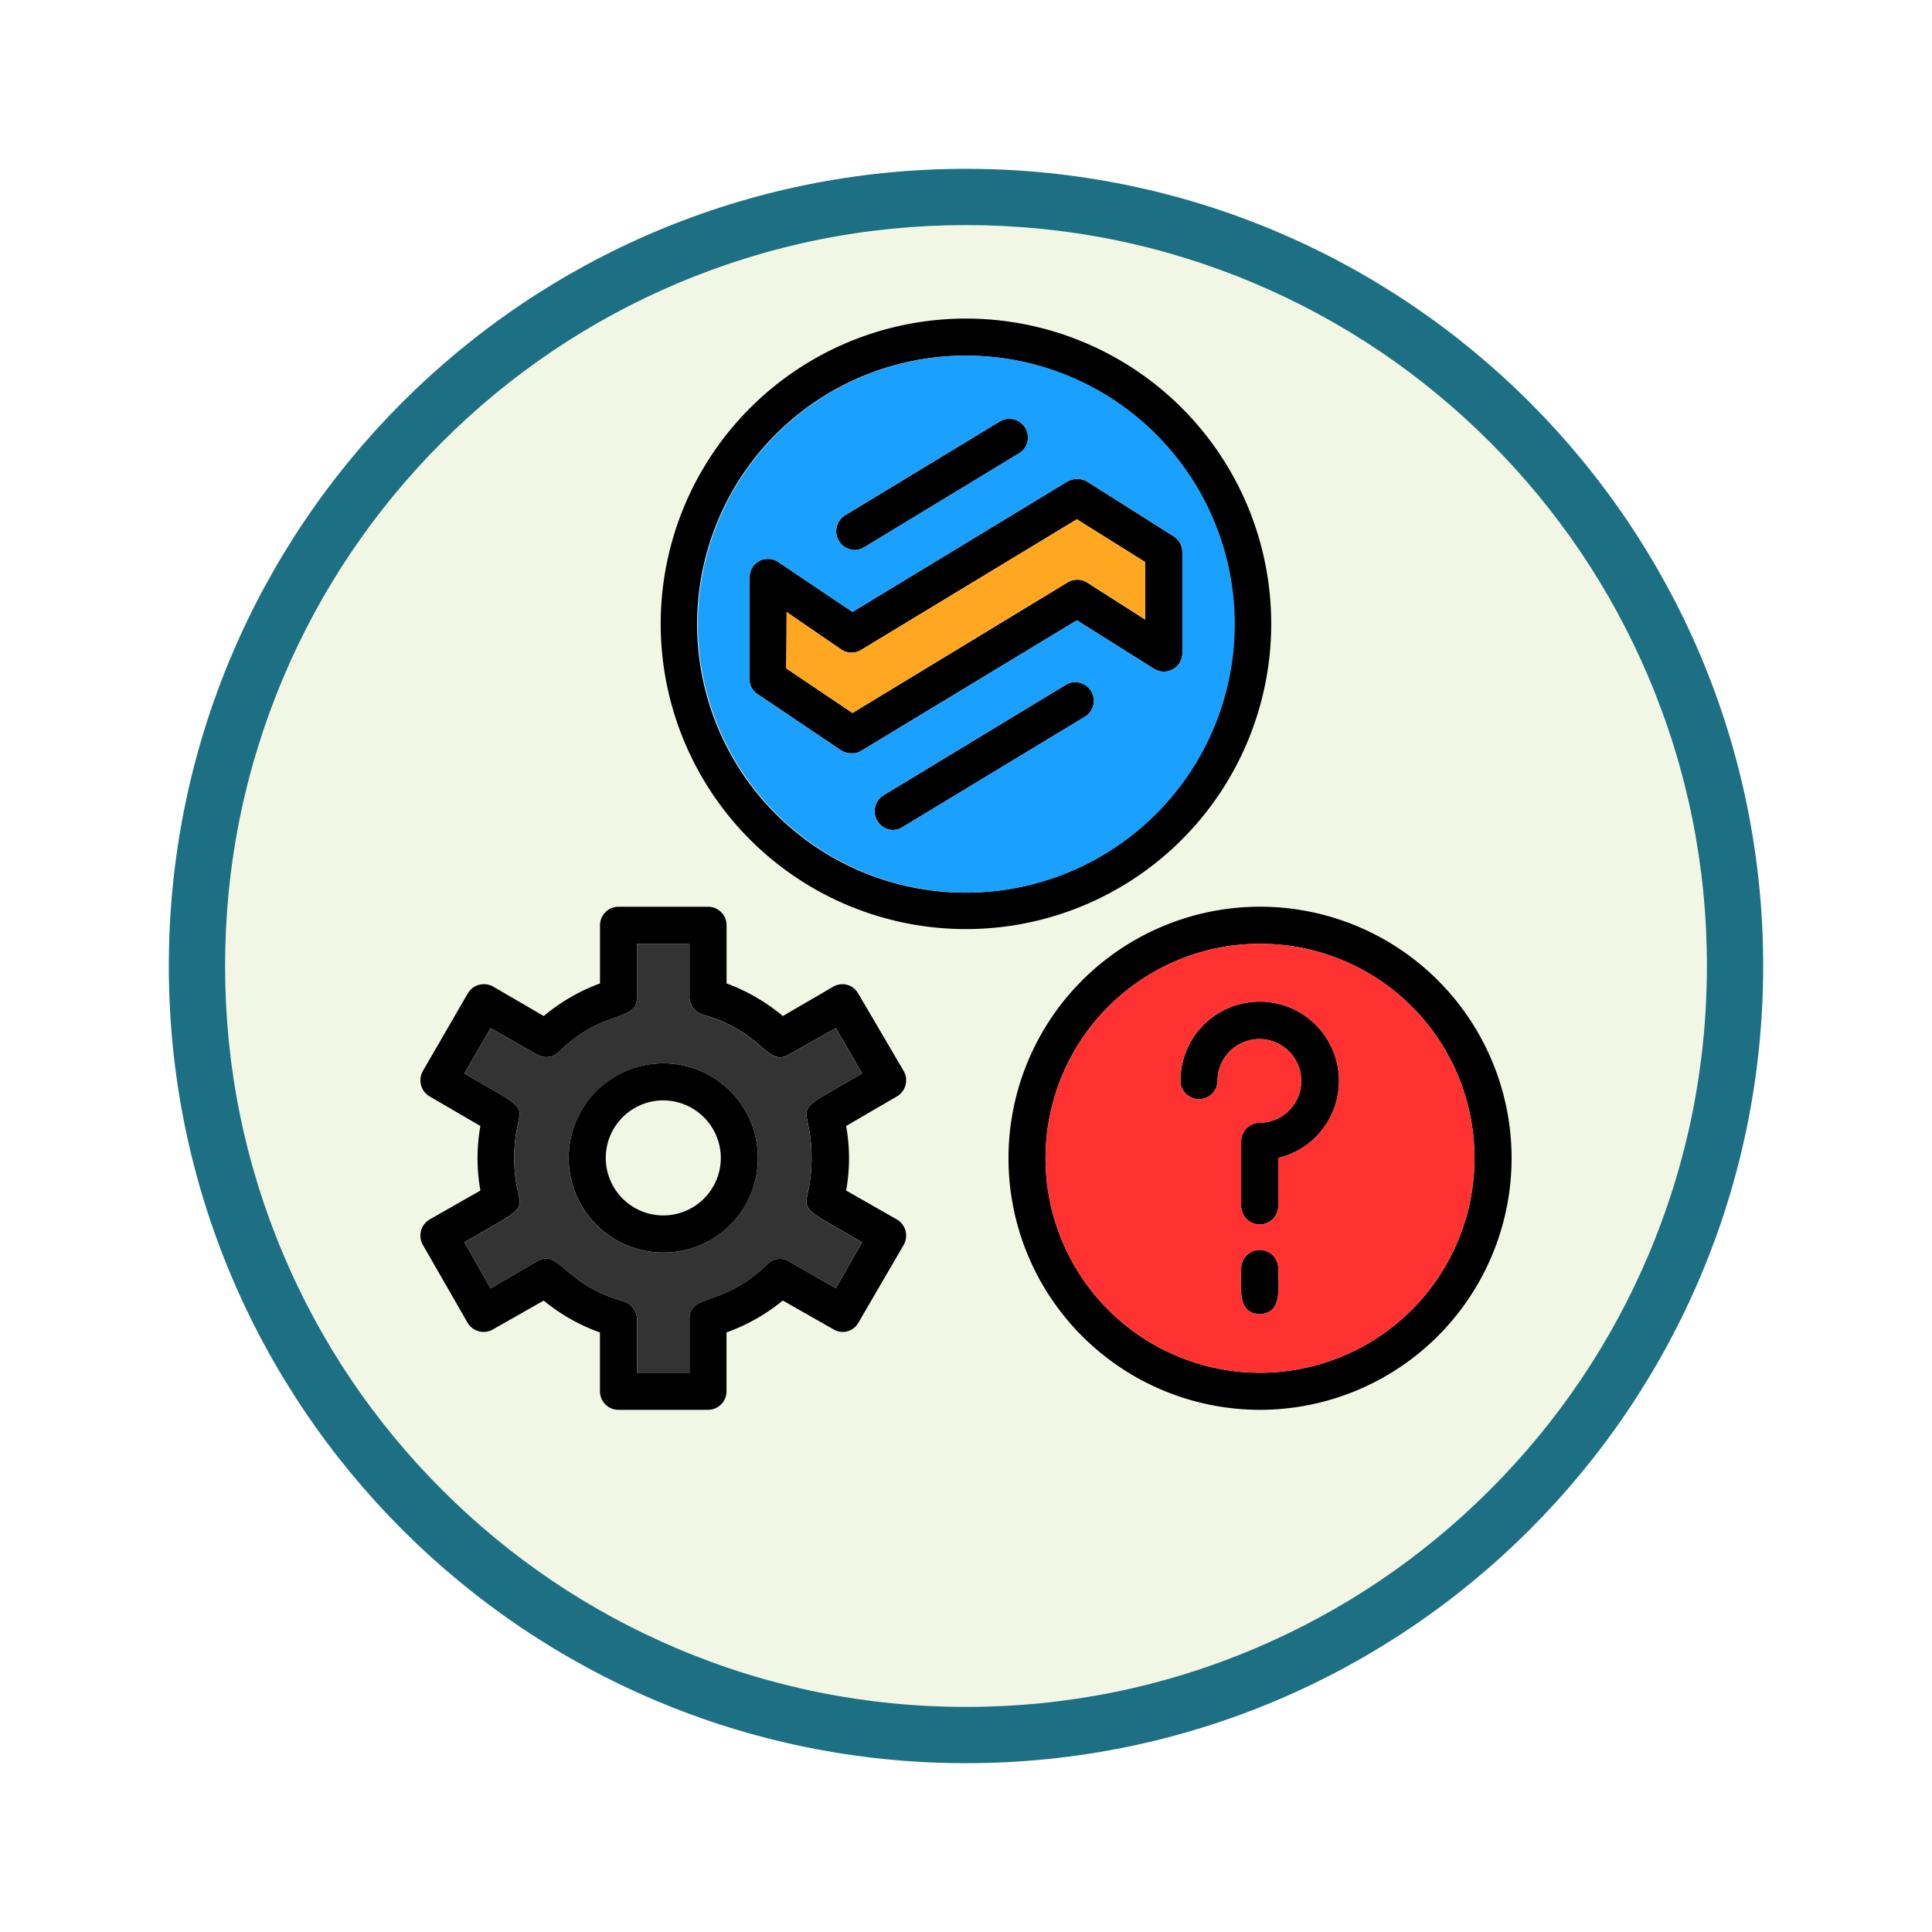 <svg xmlns="http://www.w3.org/2000/svg" xmlns:xlink="http://www.w3.org/1999/xlink" width="103" height="103" viewBox="0 0 103 103">
  <defs>
    <filter id="Trazado_982547" x="0" y="0" width="103" height="103" filterUnits="userSpaceOnUse">
      <feOffset dy="3" input="SourceAlpha"/>
      <feGaussianBlur stdDeviation="3" result="blur"/>
      <feFlood flood-opacity="0.161"/>
      <feComposite operator="in" in2="blur"/>
      <feComposite in="SourceGraphic"/>
    </filter>
  </defs>
  <g id="Grupo_1209407" data-name="Grupo 1209407" transform="translate(-191 -4803.497)">
    <g id="Grupo_1207682" data-name="Grupo 1207682" transform="translate(0 2033.284)">
      <g id="Grupo_1207604" data-name="Grupo 1207604" transform="translate(0 -893.287)">
        <g id="Grupo_1207313" data-name="Grupo 1207313" transform="translate(0 2919.5)">
          <g id="Grupo_1202212" data-name="Grupo 1202212" transform="translate(-80 -126.414)">
            <g id="Grupo_1174813" data-name="Grupo 1174813" transform="translate(280 876.414)">
              <g id="Grupo_1201680" data-name="Grupo 1201680">
                <g id="Grupo_1201330" data-name="Grupo 1201330">
                  <g id="Grupo_1172010" data-name="Grupo 1172010">
                    <g id="Grupo_1171046" data-name="Grupo 1171046">
                      <g id="Grupo_1148525" data-name="Grupo 1148525">
                        <g transform="matrix(1, 0, 0, 1, -9, -6)" filter="url(#Trazado_982547)">
                          <g id="Trazado_982547-2" data-name="Trazado 982547" transform="translate(9 6)" fill="#f2f7e5">
                            <path d="M 42.5 83.5 C 36.964 83.5 31.595 82.416 26.541 80.279 C 21.659 78.214 17.274 75.257 13.509 71.491 C 9.743 67.726 6.786 63.341 4.721 58.459 C 2.584 53.405 1.5 48.036 1.5 42.5 C 1.5 36.964 2.584 31.595 4.721 26.541 C 6.786 21.659 9.743 17.274 13.509 13.509 C 17.274 9.743 21.659 6.786 26.541 4.721 C 31.595 2.584 36.964 1.5 42.5 1.5 C 48.036 1.5 53.405 2.584 58.459 4.721 C 63.341 6.786 67.726 9.743 71.491 13.509 C 75.257 17.274 78.214 21.659 80.279 26.541 C 82.416 31.595 83.5 36.964 83.5 42.5 C 83.5 48.036 82.416 53.405 80.279 58.459 C 78.214 63.341 75.257 67.726 71.491 71.491 C 67.726 75.257 63.341 78.214 58.459 80.279 C 53.405 82.416 48.036 83.5 42.5 83.5 Z" stroke="none"/>
                            <path d="M 42.5 3 C 37.166 3 31.994 4.044 27.126 6.103 C 22.422 8.092 18.198 10.941 14.569 14.569 C 10.941 18.198 8.092 22.422 6.103 27.126 C 4.044 31.994 3 37.166 3 42.5 C 3 47.834 4.044 53.006 6.103 57.874 C 8.092 62.578 10.941 66.802 14.569 70.431 C 18.198 74.059 22.422 76.908 27.126 78.897 C 31.994 80.956 37.166 82 42.5 82 C 47.834 82 53.006 80.956 57.874 78.897 C 62.578 76.908 66.802 74.059 70.431 70.431 C 74.059 66.802 76.908 62.578 78.897 57.874 C 80.956 53.006 82 47.834 82 42.5 C 82 37.166 80.956 31.994 78.897 27.126 C 76.908 22.422 74.059 18.198 70.431 14.569 C 66.802 10.941 62.578 8.092 57.874 6.103 C 53.006 4.044 47.834 3 42.5 3 M 42.5 0 C 65.972 0 85 19.028 85 42.5 C 85 65.972 65.972 85 42.5 85 C 19.028 85 0 65.972 0 42.5 C 0 19.028 19.028 0 42.5 0 Z" stroke="none" fill="#1d7083"/>
                          </g>
                        </g>
                      </g>
                    </g>
                  </g>
                </g>
              </g>
            </g>
          </g>
        </g>
      </g>
    </g>
    <g id="Layer_x0020_1" transform="translate(213.232 4820.48)">
      <path id="Trazado_1059088" data-name="Trazado 1059088" d="M44.926,53.066c-1.227,0-.988-1.466-.988-2.454a.989.989,0,0,1,1.977,0C45.914,51.6,46.153,53.066,44.926,53.066Zm0,5.112A13.411,13.411,0,1,1,58.355,44.75,13.426,13.426,0,0,1,44.926,58.179Zm0-24.846A11.435,11.435,0,1,0,56.378,44.75,11.418,11.418,0,0,0,44.926,33.333ZM15.513,58.179H10.741a.989.989,0,0,1-.988-.988V54.055a10.057,10.057,0,0,1-3-1.7L4.061,53.884A.993.993,0,0,1,2.7,53.543L.312,49.385a1,1,0,0,1,.375-1.363L3.38,46.488a9.734,9.734,0,0,1,0-3.442L.687,41.478a1,1,0,0,1-.375-1.363L2.7,35.991a1,1,0,0,1,1.363-.375l2.693,1.568a10.154,10.154,0,0,1,3-1.738v-3.1a.989.989,0,0,1,.988-.988h4.772a.989.989,0,0,1,.988.988v3.1a10.154,10.154,0,0,1,3,1.738l2.693-1.568a.964.964,0,0,1,1.329.375l2.42,4.124a1,1,0,0,1-.375,1.363l-2.693,1.568a9.734,9.734,0,0,1,0,3.442l2.693,1.534a1,1,0,0,1,.375,1.363l-2.42,4.158a.953.953,0,0,1-1.329.341L19.5,52.351a10.057,10.057,0,0,1-3,1.7V57.19A.989.989,0,0,1,15.513,58.179ZM11.73,56.2h2.795V53.339c0-1.4,1.738-.579,4.158-2.931a.929.929,0,0,1,1.159-.136L22.329,51.7l1.4-2.454c-4.226-2.454-2.693-1.261-2.693-4.5s-1.534-2.045,2.693-4.5l-1.4-2.42-2.488,1.4c-1.193.716-1.4-1.227-4.6-2.113a.992.992,0,0,1-.716-.954V33.333H11.73v2.829c0,1.4-1.772.579-4.158,2.931a.972.972,0,0,1-1.193.136l-2.454-1.4-1.4,2.42c4.226,2.454,2.658,1.261,2.658,4.5s1.568,2.045-2.658,4.5l1.4,2.454,2.454-1.431c1.227-.716,1.431,1.227,4.6,2.113a1.013,1.013,0,0,1,.75.954Zm1.4-6.407a5.044,5.044,0,1,1,5.044-5.044A5.033,5.033,0,0,1,13.127,49.794Zm0-8.112a3.067,3.067,0,1,0,3.067,3.067A3.076,3.076,0,0,0,13.127,41.683ZM25.4,27.266a1,1,0,0,1-.545-1.84l9.782-5.93a.994.994,0,0,1,1.022,1.7l-9.748,5.9A1.014,1.014,0,0,1,25.4,27.266ZM23.318,12.338a1,1,0,0,1-.511-1.84l8.316-5.044a.994.994,0,0,1,1.022,1.7L23.829,12.2A.962.962,0,0,1,23.318,12.338Zm-.136,10.838a1.079,1.079,0,0,1-.545-.136l-4.5-3.033a.931.931,0,0,1-.409-.818V13.8a.981.981,0,0,1,1.534-.818l3.954,2.658L34.667,8.691a1.062,1.062,0,0,1,1.057,0l4.635,2.931a1.019,1.019,0,0,1,.443.852v5.351a.985.985,0,0,1-1.5.852l-4.124-2.59L23.693,23.04A.821.821,0,0,1,23.181,23.176Zm-3.51-4.533,3.545,2.386,11.452-6.953a.986.986,0,0,1,1.057,0l3.1,1.977V12.985L35.178,10.7,23.693,17.655a.986.986,0,0,1-1.057,0l-2.931-2.011v3Zm9.577,13.906A16.274,16.274,0,1,1,45.54,16.291,16.277,16.277,0,0,1,29.248,32.549Zm0-30.572A14.315,14.315,0,1,0,43.563,16.291,14.306,14.306,0,0,0,29.248,1.977ZM44.926,48.295a.989.989,0,0,1-.988-.988V43.864a.989.989,0,0,1,.988-.988,2.232,2.232,0,1,0-2.249-2.249.988.988,0,1,1-1.977,0,4.226,4.226,0,1,1,5.215,4.124v2.556A.989.989,0,0,1,44.926,48.295Z" transform="translate(0)" fill-rule="evenodd"/>
      <path id="Trazado_1059089" data-name="Trazado 1059089" d="M87.507,989.418c0-3.238-1.534-2.045,2.693-4.5l-1.4-2.42-2.488,1.4c-1.193.716-1.4-1.227-4.6-2.113a.992.992,0,0,1-.716-.954V978H78.2v2.829c0,1.4-1.772.579-4.158,2.931a.972.972,0,0,1-1.193.136L70.4,982.5l-1.4,2.42c4.226,2.454,2.658,1.261,2.658,4.5s1.568,2.045-2.658,4.5l1.4,2.454,2.454-1.431c1.227-.716,1.431,1.227,4.6,2.113a1.013,1.013,0,0,1,.75.954v2.863H81v-2.863c0-1.4,1.738-.579,4.158-2.931a.929.929,0,0,1,1.159-.136L88.8,996.37l1.4-2.454C85.973,991.463,87.507,992.655,87.507,989.418ZM79.6,984.373a5.044,5.044,0,1,1-5.044,5.044A5.077,5.077,0,0,1,79.6,984.373Z" transform="translate(-66.473 -944.667)" fill="#333" fill-rule="evenodd"/>
      <path id="Trazado_1059090" data-name="Trazado 1059090" d="M575.545,324.327,587,317.374a.986.986,0,0,1,1.057,0l3.1,1.977v-3.067L587.508,314l-11.486,6.953a.986.986,0,0,1-1.057,0l-2.931-2.011-.034,3Z" transform="translate(-552.329 -303.298)" fill="#ffa721" fill-rule="evenodd"/>
      <path id="Trazado_1059091" data-name="Trazado 1059091" d="M442.248,71.667,453.7,64.714a1.062,1.062,0,0,1,1.057,0l4.635,2.931a1.019,1.019,0,0,1,.443.852v5.351a.985.985,0,0,1-1.5.852l-4.124-2.59-11.486,6.953a.822.822,0,0,1-.511.136,1.079,1.079,0,0,1-.545-.136l-4.5-3.033a.93.93,0,0,1-.409-.818V69.827a.981.981,0,0,1,1.534-.818Zm6.033,14.962A14.315,14.315,0,1,0,434,72.315,14.335,14.335,0,0,0,448.281,86.629Zm-4.4-5.181,9.782-5.93a.994.994,0,0,1,1.022,1.7l-9.748,5.9a1.014,1.014,0,0,1-.511.17A1,1,0,0,1,443.884,81.449Zm6.271-19.972a.994.994,0,0,1,1.022,1.7l-8.316,5.044a.962.962,0,0,1-.511.136,1,1,0,0,1-.511-1.84Z" transform="translate(-419.032 -56.023)" fill="#1aa1ff" fill-rule="evenodd"/>
      <path id="Trazado_1059092" data-name="Trazado 1059092" d="M989.418,978a11.435,11.435,0,1,0,11.452,11.418A11.418,11.418,0,0,0,989.418,978Zm0,19.734c-1.227,0-.988-1.466-.988-2.454a.989.989,0,0,1,1.977,0C990.406,996.268,990.645,997.734,989.418,997.734Zm0-4.772a.989.989,0,0,1-.988-.988v-3.442a.989.989,0,0,1,.988-.988,2.232,2.232,0,1,0-2.249-2.249.988.988,0,1,1-1.977,0,4.226,4.226,0,1,1,5.215,4.124v2.556A.989.989,0,0,1,989.418,992.962Z" transform="translate(-944.492 -944.667)" fill="#ff3131" fill-rule="evenodd"/>
    </g>
  </g>
</svg>
